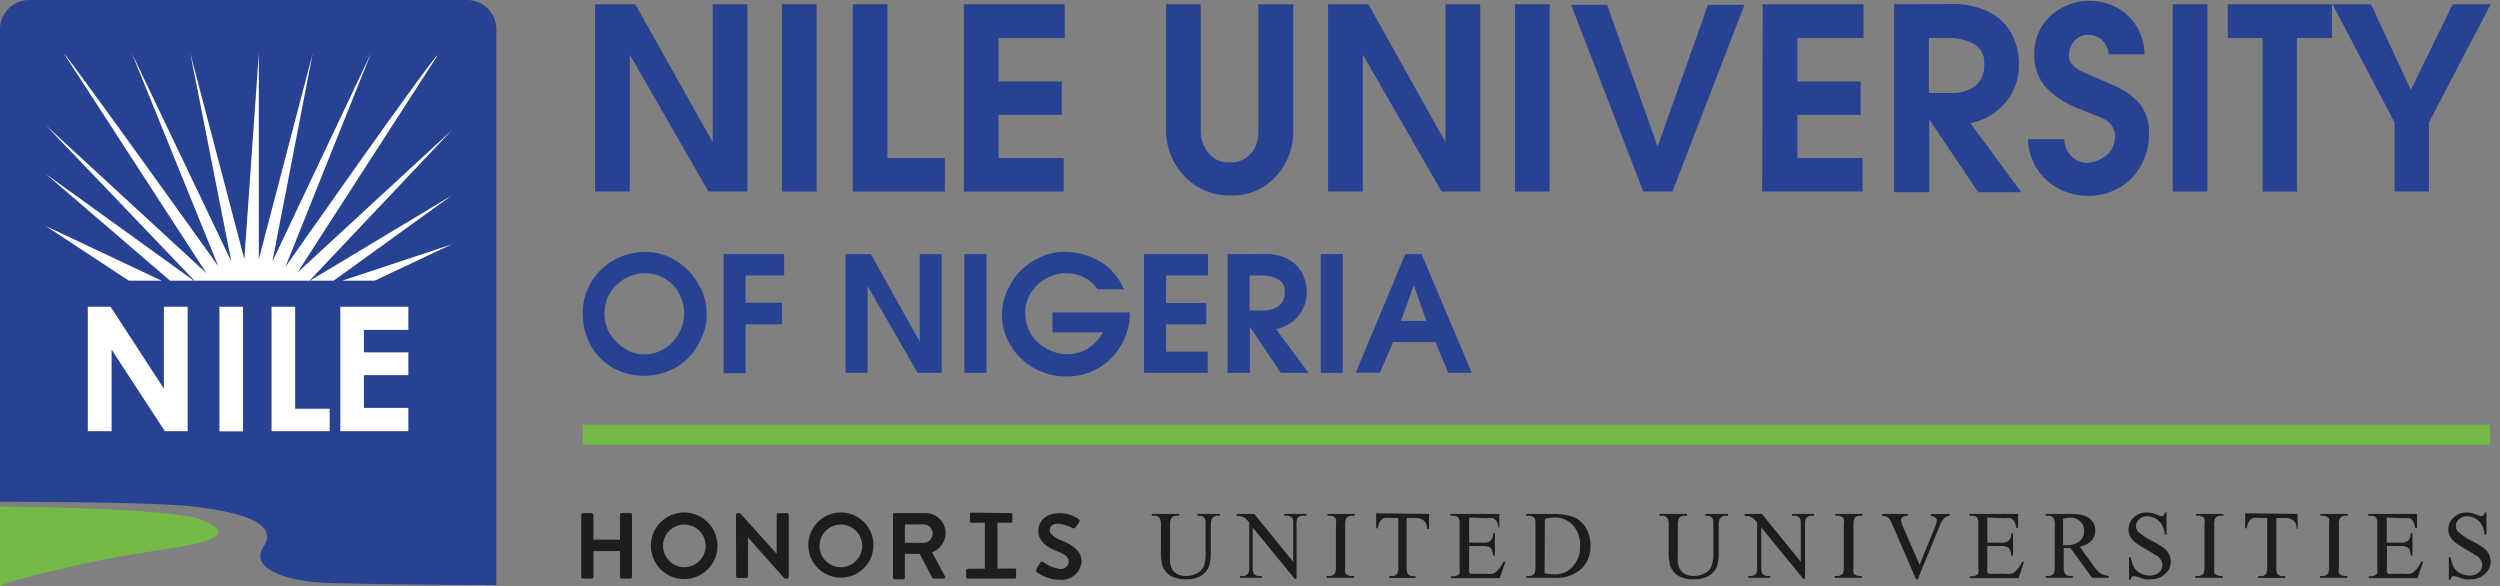 <svg width="256" height="60" viewBox="0 0 256 60" fill="none" xmlns="http://www.w3.org/2000/svg">
<rect x="0" y="0" width="256" height="60" fill="#808080" stroke="none"/>
<g clip-path="url(#clip0_646_453)">
<path d="M254.962 43.486H59.683V45.538H254.962V43.486Z" fill="#75B947"/>
<path d="M59.516 52.727C59.52 52.68 59.541 52.635 59.574 52.602C59.608 52.568 59.652 52.548 59.7 52.544H60.584C60.633 52.544 60.679 52.563 60.714 52.597C60.748 52.632 60.767 52.679 60.767 52.727V55.263H63.486V52.727C63.484 52.703 63.486 52.678 63.495 52.654C63.503 52.631 63.517 52.609 63.534 52.592C63.552 52.574 63.573 52.561 63.596 52.552C63.62 52.544 63.645 52.541 63.67 52.544H64.537C64.586 52.544 64.632 52.563 64.667 52.597C64.701 52.632 64.721 52.679 64.721 52.727V59.066C64.721 59.114 64.701 59.161 64.667 59.196C64.632 59.23 64.586 59.249 64.537 59.249H63.67C63.645 59.252 63.62 59.249 63.596 59.241C63.573 59.233 63.552 59.219 63.534 59.201C63.517 59.184 63.503 59.163 63.495 59.139C63.486 59.116 63.484 59.091 63.486 59.066V56.43H60.767V59.066C60.767 59.114 60.748 59.161 60.714 59.196C60.679 59.23 60.633 59.249 60.584 59.249H59.7C59.652 59.246 59.608 59.225 59.574 59.191C59.541 59.158 59.52 59.113 59.516 59.066V52.727Z" fill="#1D1D1B"/>
<path d="M70.058 52.477C70.506 52.477 70.95 52.565 71.364 52.737C71.778 52.908 72.154 53.159 72.471 53.476C72.787 53.793 73.038 54.169 73.21 54.583C73.381 54.997 73.47 55.44 73.47 55.888C73.47 56.336 73.381 56.78 73.21 57.194C73.038 57.608 72.787 57.984 72.471 58.3C72.154 58.617 71.778 58.868 71.364 59.04C70.95 59.211 70.506 59.299 70.058 59.299C69.154 59.299 68.286 58.94 67.646 58.3C67.007 57.661 66.647 56.793 66.647 55.888C66.647 54.984 67.007 54.116 67.646 53.476C68.286 52.837 69.154 52.477 70.058 52.477ZM70.058 58.082C70.491 58.085 70.915 57.96 71.277 57.722C71.638 57.483 71.921 57.143 72.089 56.744C72.257 56.346 72.303 55.906 72.22 55.481C72.138 55.056 71.931 54.665 71.626 54.358C71.321 54.05 70.932 53.84 70.507 53.755C70.083 53.669 69.643 53.711 69.243 53.876C68.843 54.041 68.5 54.321 68.259 54.681C68.019 55.041 67.89 55.464 67.89 55.897C67.894 56.472 68.124 57.023 68.529 57.431C68.934 57.84 69.483 58.073 70.058 58.082Z" fill="#1D1D1B"/>
<path d="M75.363 52.711C75.363 52.687 75.368 52.664 75.377 52.643C75.386 52.621 75.4 52.602 75.417 52.586C75.435 52.571 75.455 52.559 75.477 52.551C75.499 52.544 75.523 52.541 75.546 52.544H75.78L79.533 56.714V52.727C79.53 52.703 79.533 52.678 79.541 52.654C79.55 52.631 79.563 52.609 79.581 52.592C79.598 52.574 79.62 52.561 79.643 52.552C79.667 52.544 79.692 52.541 79.716 52.544H80.584C80.632 52.544 80.679 52.563 80.714 52.597C80.748 52.632 80.767 52.679 80.767 52.727V59.083C80.767 59.106 80.763 59.129 80.753 59.151C80.744 59.172 80.73 59.191 80.713 59.207C80.695 59.223 80.675 59.234 80.653 59.242C80.631 59.249 80.607 59.252 80.584 59.249H80.35L76.597 55.046V58.999C76.6 59.024 76.597 59.049 76.589 59.072C76.58 59.096 76.567 59.117 76.549 59.135C76.532 59.152 76.51 59.166 76.487 59.174C76.463 59.182 76.438 59.185 76.414 59.183H75.563C75.514 59.183 75.468 59.163 75.433 59.129C75.399 59.094 75.379 59.048 75.379 58.999L75.363 52.711Z" fill="#1D1D1B"/>
<path d="M91.443 52.727C91.441 52.704 91.443 52.681 91.45 52.658C91.458 52.636 91.47 52.616 91.485 52.598C91.501 52.581 91.52 52.567 91.542 52.558C91.563 52.548 91.586 52.544 91.61 52.544H94.779C95.323 52.544 95.845 52.76 96.23 53.145C96.615 53.529 96.831 54.051 96.831 54.596C96.822 55.024 96.686 55.441 96.439 55.791C96.193 56.142 95.847 56.411 95.446 56.564L96.747 58.983C96.767 59.008 96.779 59.039 96.781 59.072C96.783 59.105 96.776 59.137 96.76 59.165C96.744 59.194 96.72 59.217 96.691 59.232C96.662 59.247 96.629 59.253 96.597 59.249H95.613C95.582 59.252 95.552 59.246 95.525 59.231C95.498 59.216 95.476 59.194 95.463 59.166L94.178 56.714H92.66V59.133C92.66 59.181 92.641 59.228 92.607 59.262C92.572 59.297 92.526 59.316 92.477 59.316H91.61C91.586 59.316 91.563 59.311 91.542 59.302C91.52 59.293 91.501 59.279 91.485 59.261C91.47 59.244 91.458 59.224 91.45 59.202C91.443 59.179 91.441 59.156 91.443 59.133V52.727ZM94.679 55.58C94.907 55.549 95.117 55.437 95.269 55.264C95.42 55.09 95.504 54.868 95.504 54.637C95.504 54.407 95.42 54.184 95.269 54.011C95.117 53.837 94.907 53.725 94.679 53.695H92.66V55.58H94.679Z" fill="#1D1D1B"/>
<path d="M100.851 52.911C100.851 52.862 100.87 52.815 100.904 52.781C100.939 52.747 100.986 52.727 101.034 52.727H101.952C102 52.727 102.047 52.747 102.081 52.781C102.116 52.815 102.135 52.862 102.135 52.911V58.882C102.131 58.93 102.111 58.974 102.077 59.008C102.044 59.041 101.999 59.062 101.952 59.066H101.034C100.987 59.062 100.942 59.041 100.909 59.008C100.875 58.974 100.855 58.93 100.851 58.882V52.911Z" fill="#1D1D1B"/>
<path d="M103.903 58.215C103.94 58.215 103.976 58.228 104.004 58.253C104.032 58.278 104.049 58.312 104.053 58.349V59.099C104.053 59.139 104.037 59.177 104.009 59.205C103.981 59.234 103.943 59.249 103.903 59.249H99.066C99.029 59.245 98.995 59.228 98.97 59.2C98.946 59.172 98.932 59.136 98.932 59.099V58.382C98.936 58.348 98.951 58.316 98.975 58.292C99 58.267 99.032 58.252 99.066 58.248L103.903 58.215Z" fill="#1D1D1B"/>
<path d="M103.536 52.544C103.573 52.548 103.607 52.566 103.632 52.593C103.656 52.621 103.67 52.657 103.67 52.694V53.378C103.67 53.415 103.656 53.451 103.632 53.478C103.607 53.506 103.573 53.524 103.536 53.528H99.45C99.413 53.524 99.379 53.506 99.354 53.478C99.329 53.451 99.316 53.415 99.316 53.378V52.644C99.316 52.607 99.329 52.571 99.354 52.543C99.379 52.516 99.413 52.498 99.45 52.494L103.536 52.544Z" fill="#1D1D1B"/>
<path d="M122.619 52.811V52.627H124.937V52.811H124.687C124.568 52.807 124.45 52.834 124.345 52.889C124.24 52.945 124.151 53.027 124.087 53.128C123.999 53.35 123.964 53.59 123.987 53.828V56.48C124.002 56.993 123.94 57.504 123.803 57.998C123.654 58.384 123.385 58.711 123.036 58.932C122.567 59.208 122.028 59.342 121.485 59.316C120.905 59.351 120.328 59.224 119.817 58.949C119.459 58.704 119.185 58.354 119.033 57.948C118.9 57.403 118.849 56.841 118.882 56.28V53.795C118.917 53.517 118.858 53.235 118.716 52.994C118.645 52.927 118.561 52.876 118.469 52.845C118.376 52.813 118.279 52.801 118.182 52.811H117.932V52.627H120.751V52.811H120.5C120.392 52.8 120.284 52.818 120.184 52.862C120.085 52.906 119.999 52.974 119.933 53.061C119.831 53.291 119.791 53.544 119.817 53.795V56.714C119.794 57.003 119.794 57.293 119.817 57.581C119.846 57.852 119.931 58.113 120.067 58.349C120.198 58.54 120.376 58.695 120.584 58.799C120.849 58.926 121.141 58.989 121.435 58.983C121.836 58.988 122.232 58.89 122.586 58.699C122.892 58.55 123.135 58.295 123.269 57.982C123.425 57.509 123.488 57.01 123.453 56.514V53.795C123.453 53.378 123.453 53.128 123.319 53.028C123.251 52.95 123.166 52.891 123.07 52.853C122.975 52.815 122.871 52.801 122.769 52.811H122.619Z" fill="#1D1D1B"/>
<path d="M126.639 52.627H128.44L132.427 57.531V53.761C132.427 53.361 132.427 53.111 132.294 53.011C132.219 52.938 132.13 52.883 132.032 52.849C131.934 52.814 131.83 52.801 131.726 52.811H131.51V52.627H133.778V52.811H133.445C133.334 52.801 133.223 52.818 133.121 52.862C133.019 52.906 132.93 52.974 132.861 53.061C132.773 53.283 132.738 53.523 132.761 53.761V59.266H132.577L128.274 54.012V58.032C128.245 58.289 128.291 58.55 128.407 58.782C128.482 58.854 128.571 58.909 128.669 58.943C128.767 58.978 128.871 58.991 128.974 58.983H129.208V59.166H126.989V58.983H127.223C127.333 58.996 127.446 58.98 127.548 58.936C127.651 58.892 127.74 58.822 127.807 58.732C127.911 58.515 127.952 58.272 127.923 58.032V53.495C127.791 53.333 127.646 53.182 127.49 53.044C127.357 52.958 127.21 52.896 127.056 52.861C126.918 52.838 126.777 52.838 126.639 52.861V52.627Z" fill="#1D1D1B"/>
<path d="M138.649 58.983V59.166H135.863V58.983H136.097C136.205 58.992 136.315 58.975 136.416 58.935C136.518 58.894 136.608 58.831 136.681 58.749C136.777 58.511 136.817 58.254 136.797 57.998V53.795C136.835 53.574 136.835 53.349 136.797 53.128C136.759 53.038 136.687 52.966 136.597 52.927C136.467 52.848 136.316 52.807 136.163 52.811H135.93V52.627H138.716V52.811H138.449C138.34 52.804 138.231 52.821 138.13 52.862C138.03 52.902 137.939 52.965 137.865 53.044C137.769 53.282 137.729 53.539 137.748 53.795V57.998C137.711 58.219 137.711 58.445 137.748 58.666C137.792 58.751 137.862 58.821 137.948 58.866C138.079 58.945 138.229 58.986 138.382 58.983H138.649Z" fill="#1D1D1B"/>
<path d="M146.339 52.627V54.162H146.155C146.141 53.96 146.09 53.762 146.005 53.578C145.916 53.406 145.776 53.267 145.605 53.178C145.404 53.075 145.179 53.029 144.954 53.044H144.037V58.048C144.008 58.306 144.055 58.567 144.17 58.799C144.245 58.87 144.335 58.925 144.432 58.96C144.53 58.994 144.634 59.008 144.737 58.999H144.954V59.183H142.252V58.999H142.485C142.596 59.011 142.708 58.994 142.81 58.95C142.912 58.906 143.001 58.837 143.069 58.749C143.174 58.531 143.215 58.288 143.186 58.048V53.044H142.402C142.187 53.008 141.967 53.008 141.752 53.044C141.569 53.104 141.415 53.229 141.318 53.395C141.189 53.607 141.115 53.847 141.101 54.095H140.917V52.56L146.339 52.627Z" fill="#1D1D1B"/>
<path d="M150.442 52.994V55.563H151.877C152.133 55.595 152.393 55.536 152.611 55.396C152.708 55.291 152.783 55.168 152.832 55.033C152.881 54.898 152.902 54.755 152.894 54.612H153.078V56.897H152.894C152.876 56.687 152.831 56.48 152.761 56.28C152.702 56.16 152.601 56.065 152.477 56.013C152.287 55.936 152.082 55.902 151.877 55.913H150.442V58.065C150.416 58.242 150.416 58.422 150.442 58.599C150.468 58.663 150.515 58.716 150.576 58.749C150.697 58.774 150.821 58.774 150.942 58.749H152.043C152.315 58.784 152.589 58.784 152.861 58.749C153.043 58.69 153.205 58.58 153.328 58.432C153.587 58.172 153.796 57.867 153.945 57.531H154.145L153.578 59.199H148.574V59.016H148.807C148.96 59.019 149.111 58.979 149.241 58.899C149.294 58.881 149.341 58.851 149.379 58.81C149.417 58.769 149.444 58.719 149.458 58.666C149.485 58.461 149.485 58.253 149.458 58.048V53.761C149.49 53.5 149.45 53.234 149.341 52.994C149.178 52.86 148.968 52.794 148.757 52.811H148.524V52.627H153.528V54.062H153.461C153.421 53.814 153.348 53.573 153.244 53.344C153.149 53.219 153.022 53.122 152.877 53.061C152.651 53.026 152.42 53.026 152.194 53.061L150.442 52.994Z" fill="#1D1D1B"/>
<path d="M156.297 59.166V58.983H156.547C156.659 58.994 156.773 58.975 156.875 58.928C156.978 58.882 157.066 58.808 157.131 58.716C157.216 58.487 157.251 58.242 157.231 57.998V53.795C157.231 53.378 157.231 53.128 157.098 53.028C157.029 52.952 156.943 52.892 156.848 52.855C156.752 52.817 156.649 52.802 156.547 52.811H156.297V52.627H158.949C159.709 52.594 160.467 52.708 161.184 52.961C161.7 53.192 162.127 53.584 162.402 54.078C162.722 54.618 162.884 55.236 162.869 55.863C162.899 56.697 162.606 57.509 162.052 58.132C161.679 58.495 161.234 58.776 160.745 58.954C160.256 59.132 159.735 59.205 159.216 59.166H156.297ZM158.165 58.682C158.498 58.768 158.839 58.812 159.183 58.816C159.53 58.829 159.876 58.765 160.196 58.63C160.516 58.494 160.802 58.29 161.034 58.032C161.297 57.748 161.5 57.414 161.632 57.05C161.764 56.686 161.821 56.3 161.801 55.913C161.826 55.527 161.774 55.139 161.648 54.772C161.522 54.406 161.325 54.068 161.068 53.778C160.827 53.522 160.534 53.319 160.209 53.184C159.884 53.049 159.534 52.984 159.183 52.994C158.849 53 158.518 53.05 158.198 53.144L158.165 58.682Z" fill="#1D1D1B"/>
<path d="M174.629 52.811V52.627H176.947V52.811H176.697C176.578 52.807 176.46 52.834 176.355 52.889C176.25 52.945 176.161 53.027 176.097 53.128C176.009 53.35 175.974 53.59 175.997 53.828V56.48C176.02 56.993 175.958 57.506 175.813 57.998C175.664 58.384 175.395 58.711 175.046 58.932C174.577 59.208 174.038 59.342 173.495 59.316C172.915 59.357 172.336 59.23 171.827 58.949C171.46 58.71 171.179 58.359 171.026 57.948C170.893 57.403 170.842 56.841 170.876 56.28V53.795C170.91 53.517 170.851 53.235 170.709 52.994C170.638 52.927 170.554 52.876 170.462 52.845C170.37 52.813 170.272 52.801 170.175 52.811H169.925V52.627H172.761V52.811H172.494C172.386 52.8 172.277 52.818 172.177 52.862C172.078 52.906 171.992 52.974 171.927 53.061C171.825 53.291 171.784 53.544 171.81 53.795V56.714C171.787 57.003 171.787 57.293 171.81 57.581C171.839 57.852 171.925 58.113 172.06 58.349C172.194 58.545 172.378 58.7 172.594 58.799C172.853 58.927 173.139 58.99 173.428 58.983C173.829 58.988 174.226 58.89 174.579 58.699C174.886 58.55 175.128 58.295 175.263 57.982C175.419 57.509 175.481 57.01 175.446 56.514V53.795C175.446 53.378 175.446 53.128 175.313 53.028C175.245 52.95 175.159 52.891 175.064 52.853C174.968 52.815 174.865 52.801 174.762 52.811H174.629Z" fill="#1D1D1B"/>
<path d="M178.649 52.627H180.417L184.404 57.531V53.761C184.404 53.361 184.404 53.111 184.27 53.011C184.196 52.938 184.107 52.883 184.009 52.849C183.911 52.814 183.807 52.801 183.703 52.811H183.486V52.627H185.755V52.811H185.521C185.411 52.801 185.3 52.818 185.198 52.862C185.096 52.906 185.006 52.974 184.938 53.061C184.849 53.283 184.815 53.523 184.837 53.761V59.266H184.654L180.35 54.012V58.032C180.322 58.289 180.368 58.55 180.484 58.782C180.559 58.854 180.648 58.909 180.746 58.943C180.844 58.978 180.948 58.991 181.051 58.983H181.284V59.166H179.016V58.983H179.233C179.346 58.994 179.46 58.977 179.565 58.933C179.669 58.89 179.762 58.821 179.833 58.732C179.921 58.51 179.956 58.27 179.933 58.032V53.495C179.806 53.329 179.66 53.178 179.5 53.044C179.367 52.958 179.22 52.896 179.066 52.861C178.928 52.838 178.787 52.838 178.649 52.861V52.627Z" fill="#1D1D1B"/>
<path d="M190.659 58.983V59.166H187.873V58.983H188.107C188.215 58.992 188.325 58.975 188.426 58.935C188.528 58.894 188.618 58.831 188.691 58.749C188.798 58.514 188.838 58.255 188.807 57.998V53.795C188.845 53.574 188.845 53.349 188.807 53.128C188.769 53.038 188.697 52.966 188.607 52.927C188.477 52.848 188.326 52.807 188.173 52.811H187.94V52.627H190.726V52.811H190.492C190.383 52.804 190.275 52.821 190.174 52.862C190.073 52.902 189.982 52.965 189.908 53.044C189.812 53.282 189.772 53.539 189.791 53.795V57.998C189.754 58.219 189.754 58.445 189.791 58.666C189.836 58.751 189.906 58.821 189.992 58.866C190.122 58.945 190.273 58.986 190.425 58.983H190.659Z" fill="#1D1D1B"/>
<path d="M199.633 52.627V52.811C199.443 52.831 199.264 52.907 199.116 53.028C198.921 53.236 198.768 53.479 198.666 53.745L196.38 59.316H196.197L193.761 53.678C193.684 53.495 193.594 53.317 193.495 53.144C193.41 53.049 193.308 52.969 193.194 52.911C193.045 52.853 192.887 52.819 192.727 52.811V52.627H195.396V52.811C195.188 52.819 194.983 52.87 194.796 52.961C194.755 52.996 194.722 53.039 194.699 53.088C194.676 53.137 194.663 53.19 194.662 53.244C194.693 53.507 194.772 53.761 194.896 53.995L196.564 57.831L198.115 54.045C198.228 53.803 198.302 53.544 198.332 53.278C198.329 53.227 198.315 53.177 198.292 53.131C198.269 53.085 198.237 53.044 198.199 53.011C198.057 52.906 197.89 52.843 197.715 52.827V52.644L199.633 52.627Z" fill="#1D1D1B"/>
<path d="M203.503 52.994V55.563H204.937C205.194 55.595 205.454 55.536 205.671 55.396C205.769 55.291 205.844 55.168 205.893 55.033C205.942 54.898 205.963 54.755 205.955 54.612H206.138V56.897H205.955C205.937 56.687 205.892 56.48 205.822 56.28C205.763 56.16 205.662 56.065 205.538 56.013C205.348 55.936 205.143 55.902 204.937 55.913H203.503V58.065C203.476 58.242 203.476 58.422 203.503 58.599C203.513 58.632 203.53 58.663 203.553 58.689C203.576 58.715 203.604 58.735 203.636 58.749C203.757 58.774 203.882 58.774 204.003 58.749H205.171C205.437 58.783 205.706 58.783 205.972 58.749C206.159 58.69 206.326 58.58 206.455 58.432C206.709 58.168 206.918 57.863 207.073 57.531H207.256L206.706 59.199H201.701V59.016H201.935C202.088 59.019 202.238 58.979 202.369 58.899C202.419 58.878 202.465 58.846 202.502 58.806C202.54 58.766 202.568 58.718 202.585 58.666C202.613 58.461 202.613 58.253 202.585 58.048V53.761C202.618 53.5 202.577 53.234 202.469 52.994C202.305 52.86 202.096 52.794 201.885 52.811H201.651V52.627H206.656V54.062H206.472C206.436 53.811 206.357 53.569 206.239 53.344C206.149 53.22 206.028 53.122 205.888 53.061C205.662 53.026 205.431 53.026 205.204 53.061L203.503 52.994Z" fill="#1D1D1B"/>
<path d="M215.897 59.166H214.229L212.01 56.113H211.326V57.998C211.296 58.262 211.343 58.528 211.46 58.766C211.53 58.84 211.616 58.898 211.711 58.935C211.806 58.972 211.908 58.989 212.01 58.983H212.26V59.166H209.475V58.983H209.725C209.837 58.994 209.95 58.975 210.053 58.928C210.156 58.882 210.244 58.808 210.309 58.716C210.398 58.488 210.432 58.242 210.409 57.998V53.795C210.439 53.532 210.392 53.265 210.275 53.028C210.206 52.952 210.121 52.892 210.025 52.855C209.93 52.817 209.827 52.802 209.725 52.811H209.475V52.627H211.843C212.359 52.606 212.876 52.657 213.378 52.777C213.709 52.882 214.004 53.079 214.229 53.344C214.451 53.617 214.569 53.96 214.562 54.312C214.559 54.696 214.424 55.067 214.179 55.363C213.846 55.689 213.42 55.904 212.961 55.98L214.312 57.848C214.522 58.18 214.787 58.473 215.096 58.716C215.362 58.868 215.658 58.959 215.963 58.983L215.897 59.166ZM211.259 55.83H211.526C212.031 55.867 212.533 55.726 212.944 55.429C213.094 55.303 213.214 55.144 213.295 54.965C213.376 54.786 213.415 54.592 213.411 54.395C213.422 54.211 213.393 54.026 213.327 53.854C213.261 53.681 213.159 53.525 213.028 53.395C212.896 53.266 212.739 53.165 212.567 53.099C212.395 53.033 212.211 53.003 212.027 53.011C211.768 53.019 211.511 53.052 211.259 53.111V55.83Z" fill="#1D1D1B"/>
<path d="M221.852 52.477V54.746H221.685C221.644 54.384 221.537 54.033 221.368 53.711C221.216 53.452 220.997 53.239 220.734 53.094C220.469 52.946 220.171 52.865 219.867 52.861C219.563 52.856 219.27 52.97 219.049 53.178C218.949 53.262 218.867 53.366 218.81 53.484C218.752 53.602 218.72 53.73 218.716 53.862C218.716 54.063 218.787 54.257 218.916 54.412C219.341 54.807 219.825 55.133 220.35 55.38C220.784 55.591 221.197 55.842 221.585 56.13C221.805 56.291 221.982 56.502 222.102 56.747C222.229 56.977 222.292 57.236 222.285 57.498C222.287 57.738 222.238 57.975 222.14 58.194C222.042 58.412 221.898 58.608 221.718 58.766C221.519 58.95 221.285 59.094 221.031 59.189C220.776 59.283 220.505 59.326 220.234 59.316C220.056 59.333 219.877 59.333 219.7 59.316C219.489 59.273 219.283 59.211 219.083 59.133C218.888 59.061 218.687 59.011 218.482 58.983C218.447 58.982 218.413 58.989 218.381 59.003C218.349 59.018 218.321 59.039 218.299 59.066C218.235 59.153 218.2 59.258 218.199 59.366H218.015V57.064H218.199C218.244 57.432 218.357 57.789 218.532 58.115C218.686 58.37 218.913 58.573 219.183 58.699C219.475 58.854 219.802 58.934 220.133 58.932C220.48 58.954 220.821 58.841 221.084 58.615C221.193 58.523 221.28 58.408 221.341 58.278C221.401 58.149 221.433 58.008 221.435 57.865C221.43 57.695 221.384 57.529 221.301 57.381C221.196 57.199 221.054 57.039 220.884 56.914C220.767 56.914 220.417 56.614 219.867 56.314C219.449 56.092 219.048 55.841 218.666 55.563C218.448 55.395 218.266 55.185 218.132 54.946C217.974 54.626 217.922 54.264 217.985 53.912C218.049 53.561 218.223 53.239 218.482 52.994C218.667 52.82 218.884 52.684 219.122 52.596C219.36 52.507 219.613 52.467 219.867 52.477C220.249 52.484 220.625 52.575 220.967 52.744C221.089 52.8 221.219 52.839 221.351 52.861C221.426 52.861 221.498 52.831 221.551 52.777C221.621 52.691 221.667 52.587 221.685 52.477H221.852Z" fill="#1D1D1B"/>
<path d="M227.606 58.983V59.166H224.804V58.983H225.037C225.146 58.992 225.256 58.975 225.357 58.935C225.458 58.894 225.549 58.831 225.621 58.749C225.729 58.514 225.769 58.255 225.738 57.998V53.795C225.775 53.574 225.775 53.349 225.738 53.128C225.725 53.082 225.702 53.04 225.67 53.006C225.638 52.971 225.599 52.944 225.555 52.927C225.417 52.85 225.262 52.809 225.104 52.811H224.871V52.627H227.673V52.811H227.439C227.331 52.801 227.221 52.818 227.12 52.858C227.019 52.899 226.928 52.962 226.856 53.044C226.748 53.279 226.708 53.539 226.739 53.795V57.998C226.713 58.22 226.713 58.444 226.739 58.666C226.786 58.756 226.862 58.826 226.956 58.866C227.086 58.945 227.237 58.986 227.389 58.983H227.606Z" fill="#1D1D1B"/>
<path d="M235.279 52.627V54.162H235.196C235.177 53.962 235.132 53.766 235.062 53.578C234.974 53.406 234.834 53.267 234.662 53.178C234.461 53.075 234.237 53.029 234.012 53.044H233.094V58.048C233.063 58.305 233.104 58.564 233.211 58.799C233.287 58.87 233.376 58.924 233.474 58.958C233.571 58.993 233.675 59.007 233.778 58.999H234.012V59.183H231.243V58.999H231.476C231.587 59.009 231.698 58.992 231.8 58.948C231.902 58.904 231.991 58.836 232.06 58.749C232.148 58.527 232.182 58.286 232.16 58.048V53.044H231.376C231.161 53.01 230.941 53.01 230.726 53.044C230.546 53.109 230.393 53.232 230.292 53.395C230.161 53.605 230.092 53.847 230.092 54.095H229.908V52.56L235.279 52.627Z" fill="#1D1D1B"/>
<path d="M240.367 58.983V59.166H237.565V58.983H237.798C237.907 58.992 238.016 58.975 238.118 58.935C238.219 58.894 238.31 58.831 238.382 58.749C238.489 58.514 238.53 58.255 238.499 57.998V53.795C238.525 53.573 238.525 53.349 238.499 53.128C238.46 53.038 238.388 52.966 238.299 52.927C238.161 52.85 238.006 52.809 237.848 52.811H237.615V52.627H240.417V52.811H240.2C240.091 52.801 239.982 52.818 239.881 52.858C239.779 52.899 239.689 52.962 239.616 53.044C239.509 53.279 239.469 53.539 239.5 53.795V57.998C239.462 58.219 239.462 58.445 239.5 58.666C239.516 58.712 239.543 58.753 239.577 58.788C239.612 58.822 239.654 58.849 239.7 58.866C239.83 58.945 239.981 58.986 240.133 58.983H240.367Z" fill="#1D1D1B"/>
<path d="M244.404 52.994V55.563H245.838C246.095 55.595 246.355 55.536 246.572 55.396C246.67 55.291 246.745 55.168 246.794 55.033C246.842 54.898 246.863 54.755 246.856 54.612H247.039V56.897H246.872C246.854 56.687 246.809 56.48 246.739 56.28C246.68 56.16 246.579 56.065 246.455 56.013C246.265 55.936 246.06 55.902 245.855 55.913H244.42V58.065C244.394 58.242 244.394 58.422 244.42 58.599C244.43 58.632 244.447 58.663 244.47 58.689C244.493 58.715 244.522 58.735 244.554 58.749C244.675 58.774 244.8 58.774 244.921 58.749H246.022C246.293 58.782 246.568 58.782 246.839 58.749C247.02 58.686 247.181 58.577 247.306 58.432C247.565 58.172 247.775 57.867 247.923 57.531H248.123L247.556 59.199H242.552V59.016H242.786C242.938 59.019 243.089 58.979 243.219 58.899C243.27 58.878 243.316 58.846 243.353 58.806C243.391 58.766 243.419 58.718 243.436 58.666C243.463 58.461 243.463 58.253 243.436 58.048V53.761C243.469 53.5 243.428 53.234 243.319 52.994C243.156 52.86 242.947 52.794 242.736 52.811H242.502V52.627H247.506V54.062H247.323C247.286 53.811 247.207 53.569 247.089 53.344C247.004 53.216 246.882 53.117 246.739 53.061C246.512 53.026 246.282 53.026 246.055 53.061L244.404 52.994Z" fill="#1D1D1B"/>
<path d="M254.612 52.477V54.746H254.429C254.396 54.383 254.288 54.03 254.112 53.711C253.967 53.447 253.746 53.232 253.478 53.094C253.22 52.941 252.927 52.861 252.627 52.861C252.319 52.855 252.02 52.969 251.793 53.178C251.694 53.262 251.614 53.367 251.56 53.485C251.505 53.603 251.476 53.731 251.476 53.862C251.477 54.063 251.548 54.257 251.676 54.412C252.094 54.808 252.573 55.135 253.094 55.38C253.535 55.588 253.954 55.839 254.345 56.13C254.561 56.295 254.738 56.506 254.862 56.747C254.981 56.98 255.044 57.237 255.046 57.498C255.046 57.739 254.994 57.977 254.893 58.196C254.792 58.415 254.645 58.609 254.462 58.766C254.264 58.952 254.03 59.097 253.775 59.191C253.52 59.286 253.249 59.328 252.977 59.316C252.8 59.333 252.621 59.333 252.444 59.316C252.233 59.273 252.027 59.211 251.827 59.133C251.638 59.06 251.442 59.01 251.243 58.983C251.168 58.983 251.096 59.013 251.043 59.066C250.986 59.157 250.952 59.26 250.942 59.366H250.759V57.064H250.942C250.995 57.431 251.107 57.786 251.276 58.115C251.437 58.364 251.662 58.566 251.927 58.699C252.221 58.85 252.546 58.931 252.877 58.932C253.223 58.954 253.564 58.841 253.828 58.615C253.937 58.523 254.024 58.408 254.085 58.278C254.145 58.149 254.177 58.008 254.178 57.865C254.182 57.694 254.135 57.526 254.045 57.381C253.946 57.199 253.81 57.04 253.645 56.914C253.511 56.914 253.178 56.614 252.61 56.314C252.2 56.089 251.805 55.838 251.426 55.563C251.208 55.395 251.027 55.185 250.892 54.946C250.764 54.717 250.7 54.458 250.709 54.195C250.705 53.968 250.75 53.743 250.842 53.535C250.935 53.328 251.071 53.143 251.243 52.994C251.425 52.821 251.64 52.686 251.874 52.598C252.109 52.509 252.36 52.468 252.61 52.477C252.993 52.482 253.369 52.573 253.711 52.744C253.834 52.798 253.963 52.837 254.095 52.861C254.17 52.861 254.242 52.831 254.295 52.777C254.372 52.695 254.419 52.589 254.429 52.477H254.612Z" fill="#1D1D1B"/>
<path d="M106.172 58.182L106.539 57.581C106.585 57.54 106.644 57.518 106.706 57.518C106.767 57.518 106.827 57.54 106.872 57.581C107.364 57.943 107.937 58.178 108.54 58.265C108.648 58.277 108.757 58.267 108.86 58.236C108.964 58.205 109.06 58.154 109.144 58.086C109.228 58.018 109.297 57.934 109.348 57.839C109.399 57.743 109.431 57.639 109.441 57.531C109.441 56.981 108.991 56.731 108.157 56.414C107.323 56.097 106.322 55.48 106.322 54.362C106.322 53.511 106.939 52.544 108.524 52.544C109.229 52.549 109.916 52.77 110.492 53.178C110.532 53.221 110.554 53.277 110.554 53.336C110.554 53.395 110.532 53.451 110.492 53.495L110.175 53.962C110.143 54.023 110.089 54.069 110.023 54.09C109.958 54.112 109.887 54.108 109.825 54.078C109.373 53.826 108.873 53.672 108.357 53.628C107.79 53.628 107.49 53.928 107.49 54.279C107.49 54.629 107.89 55.029 108.691 55.346C109.491 55.663 110.759 56.264 110.759 57.498C110.736 57.771 110.659 58.036 110.532 58.279C110.405 58.522 110.23 58.736 110.019 58.91C109.807 59.085 109.563 59.215 109.301 59.293C109.038 59.371 108.763 59.396 108.49 59.366C107.625 59.362 106.785 59.068 106.105 58.532C106.105 58.532 106.088 58.382 106.172 58.182Z" fill="#1D1D1B"/>
<path d="M86.105 52.477C86.765 52.477 87.41 52.673 87.959 53.039C88.507 53.406 88.935 53.927 89.187 54.536C89.44 55.146 89.506 55.817 89.377 56.464C89.248 57.111 88.931 57.706 88.464 58.172C87.998 58.639 87.403 58.956 86.756 59.085C86.109 59.214 85.438 59.148 84.828 58.895C84.219 58.643 83.698 58.215 83.331 57.667C82.965 57.118 82.769 56.473 82.769 55.813C82.769 54.928 83.12 54.08 83.746 53.454C84.372 52.829 85.22 52.477 86.105 52.477ZM86.105 58.082C86.537 58.082 86.96 57.954 87.319 57.714C87.678 57.473 87.959 57.132 88.124 56.733C88.289 56.334 88.332 55.894 88.248 55.47C88.164 55.046 87.956 54.657 87.65 54.352C87.345 54.046 86.955 53.838 86.531 53.753C86.108 53.669 85.668 53.712 85.269 53.878C84.87 54.043 84.528 54.323 84.288 54.683C84.048 55.042 83.92 55.464 83.92 55.897C83.92 56.476 84.15 57.032 84.56 57.442C84.97 57.852 85.525 58.082 86.105 58.082Z" fill="#1D1D1B"/>
<path d="M60.934 0.434H65.054L72.978 14.562V0.434H76.53V19.616H72.544L64.487 5.588V19.616H60.934V0.434Z" fill="#274193"/>
<path d="M80.067 0.434H83.62V19.616H80.067V0.434Z" fill="#274193"/>
<path d="M87.323 0.434H90.876V16.18H96.747V19.616H87.323V0.434Z" fill="#274193"/>
<path d="M98.699 0.434H109.024V3.887H102.252V8.34H108.724V11.76H102.252V16.18H108.924V19.616H98.699V0.434Z" fill="#274193"/>
<path d="M119.4 13.345V0.434H122.952V13.345C122.932 14.165 123.197 14.967 123.703 15.613C123.951 15.938 124.272 16.2 124.64 16.376C125.008 16.553 125.413 16.64 125.822 16.631C126.347 16.676 126.874 16.568 127.339 16.319C127.804 16.07 128.187 15.692 128.44 15.229C128.723 14.719 128.867 14.144 128.857 13.561V0.434H132.427V13.345C132.463 15.033 131.868 16.675 130.759 17.948C130.154 18.641 129.4 19.186 128.553 19.545C127.707 19.903 126.79 20.064 125.872 20.017C124.733 20.022 123.614 19.716 122.636 19.133C121.646 18.525 120.829 17.674 120.263 16.66C119.696 15.647 119.399 14.505 119.4 13.345Z" fill="#274193"/>
<path d="M135.997 0.434H140.117L148.023 14.562V0.434H151.576V19.616H147.623L139.55 5.588V19.616H135.997V0.434Z" fill="#274193"/>
<path d="M155.129 0.434H158.682V19.616H155.129V0.434Z" fill="#274193"/>
<path d="M168.274 19.616L160.884 0.5H164.57L169.741 15.012L174.896 0.5H178.632L171.259 19.616H168.274Z" fill="#274193"/>
<path d="M180.5 0.434H190.826V3.887H184.053V8.34H190.525V11.76H184.053V16.18H190.726V19.616H180.45L180.5 0.434Z" fill="#274193"/>
<path d="M199.75 0.417C200.979 0.361 202.205 0.584 203.336 1.068C204.105 1.391 204.79 1.887 205.337 2.518C205.883 3.149 206.278 3.897 206.489 4.704C206.666 5.345 206.751 6.008 206.739 6.672C206.748 7.527 206.568 8.374 206.214 9.152C205.859 9.931 205.338 10.621 204.687 11.176C203.858 11.904 202.851 12.399 201.768 12.611L206.972 19.683H202.569L197.565 12.243V19.683H193.945V0.434L199.75 0.417ZM197.515 3.887V9.525H199.8C200.688 9.573 201.566 9.314 202.285 8.791C202.602 8.506 202.848 8.151 203.005 7.754C203.161 7.358 203.223 6.93 203.186 6.505C203.222 6.104 203.141 5.701 202.951 5.345C202.761 4.99 202.472 4.697 202.118 4.504C201.294 4.064 200.367 3.851 199.433 3.887H197.515Z" fill="#274193"/>
<path d="M208.307 5.555C208.287 4.563 208.547 3.586 209.058 2.736C209.566 1.899 210.3 1.222 211.176 0.784C212.036 0.319 213 0.078 213.978 0.083C215.12 0.084 216.238 0.414 217.198 1.034C217.935 1.536 218.539 2.21 218.958 2.997C219.377 3.785 219.597 4.663 219.6 5.555H215.947C215.91 5.159 215.772 4.78 215.546 4.454C215.366 4.177 215.118 3.951 214.826 3.797C214.534 3.642 214.208 3.564 213.878 3.57C213.603 3.557 213.328 3.606 213.074 3.712C212.821 3.819 212.594 3.981 212.41 4.187C212.037 4.622 211.84 5.182 211.86 5.755C211.86 6.455 212.46 7.006 213.411 7.423L216.314 8.691C217.264 9.077 218.131 9.643 218.866 10.359C219.27 10.794 219.583 11.307 219.787 11.865C219.99 12.424 220.08 13.018 220.05 13.611C220.088 14.835 219.776 16.045 219.149 17.098C218.617 18.047 217.816 18.819 216.847 19.316C215.806 19.865 214.634 20.12 213.458 20.052C212.282 19.985 211.147 19.597 210.175 18.933C209.082 18.177 208.282 17.071 207.907 15.796C207.748 15.295 207.669 14.771 207.673 14.245H211.393C211.379 14.87 211.611 15.474 212.038 15.93C212.465 16.385 213.054 16.654 213.678 16.681C214.273 16.66 214.85 16.476 215.346 16.147C215.832 15.889 216.206 15.462 216.397 14.946C216.516 14.619 216.584 14.276 216.597 13.928C216.579 13.528 216.445 13.141 216.211 12.815C215.977 12.489 215.653 12.239 215.279 12.093L212.944 11.159C211.697 10.701 210.56 9.985 209.608 9.058C209.17 8.589 208.829 8.038 208.606 7.437C208.382 6.835 208.281 6.196 208.307 5.555Z" fill="#274193"/>
<path d="M222.485 0.434H226.038V19.616H222.485V0.434Z" fill="#274193"/>
<path d="M228.123 3.887V0.434H238.799V3.887H235.196V19.616H231.693V3.887H228.123Z" fill="#274193"/>
<path d="M238.849 0.434H242.786L246.872 9.208L251.159 0.434H255.046L248.724 12.544V19.616H245.204V12.544L238.849 0.434Z" fill="#274193"/>
<path d="M59.683 32.327C59.639 31.415 59.798 30.504 60.15 29.662C60.502 28.819 61.038 28.066 61.718 27.456C62.316 26.913 63.013 26.488 63.77 26.205C64.502 25.937 65.275 25.796 66.055 25.788C67.17 25.783 68.264 26.095 69.208 26.689C70.164 27.264 70.952 28.081 71.493 29.058C72.083 30.008 72.384 31.109 72.36 32.227V32.56C72.348 32.952 72.281 33.339 72.16 33.711C72.023 34.179 71.838 34.632 71.61 35.063C71.089 36.113 70.279 36.993 69.274 37.598C68.355 38.126 67.323 38.426 66.264 38.476C65.206 38.525 64.15 38.321 63.186 37.882C62.448 37.54 61.788 37.049 61.249 36.441C60.709 35.832 60.301 35.119 60.05 34.345C59.813 33.699 59.689 33.016 59.683 32.327ZM61.902 32.227C61.9 33.006 62.145 33.765 62.602 34.395C62.984 34.944 63.479 35.405 64.053 35.746C64.627 36.096 65.283 36.286 65.955 36.297C66.665 36.3 67.363 36.11 67.973 35.746C68.594 35.368 69.11 34.84 69.474 34.21C69.839 33.581 70.039 32.87 70.058 32.144C70.068 31.357 69.86 30.584 69.458 29.908C69.066 29.243 68.485 28.709 67.79 28.374C67.272 28.113 66.701 27.976 66.122 27.973C65.413 27.973 64.714 28.144 64.087 28.474C63.466 28.812 62.934 29.292 62.535 29.875C62.087 30.575 61.866 31.396 61.902 32.227Z" fill="#274193"/>
<path d="M74.095 26.022H80.3V28.207H76.347V30.992H80.067V33.211H76.347V38.215H74.095V26.022Z" fill="#274193"/>
<path d="M86.589 26.022H89.174L94.178 34.979V26.022H96.43V38.182H93.962L88.841 29.291V38.182H86.589V26.022Z" fill="#274193"/>
<path d="M98.749 26.022H101.017V38.182H98.749V26.022Z" fill="#274193"/>
<path d="M108.857 25.788C110.391 25.751 111.896 26.213 113.144 27.106C114.001 27.763 114.674 28.631 115.096 29.625H112.394C112.062 29.108 111.595 28.692 111.042 28.424C110.49 28.14 109.879 27.991 109.258 27.99H108.891C108.216 28.023 107.561 28.23 106.989 28.59C106.387 28.945 105.883 29.444 105.521 30.042C105.161 30.634 104.976 31.317 104.987 32.01C104.977 32.771 105.173 33.52 105.555 34.178C105.949 34.842 106.529 35.375 107.223 35.713C107.84 36.075 108.542 36.27 109.258 36.28C110.009 36.281 110.746 36.079 111.393 35.696C112.046 35.284 112.58 34.709 112.944 34.028H107.773V31.993H115.696C115.709 33.119 115.428 34.229 114.879 35.213C114.334 36.227 113.522 37.074 112.532 37.661C111.541 38.249 110.409 38.556 109.258 38.549C108.092 38.567 106.942 38.279 105.922 37.715C104.921 37.173 104.086 36.373 103.503 35.396C102.909 34.452 102.597 33.359 102.602 32.244V32.06C102.621 31.239 102.814 30.432 103.169 29.691C103.825 28.201 105.015 27.011 106.505 26.355C107.239 25.997 108.041 25.804 108.857 25.788Z" fill="#274193"/>
<path d="M117.148 26.022H123.703V28.207H119.399V31.026H123.52V33.211H119.399V36.013H123.67V38.182H117.148V26.022Z" fill="#274193"/>
<path d="M129.374 26.005C130.153 25.965 130.93 26.108 131.643 26.422C132.13 26.628 132.563 26.942 132.91 27.341C133.257 27.74 133.508 28.213 133.645 28.724C133.763 29.119 133.819 29.53 133.811 29.942C133.816 30.483 133.702 31.02 133.478 31.512C133.253 32.005 132.923 32.443 132.51 32.794C131.986 33.256 131.346 33.567 130.659 33.695L133.995 38.182H131.159L127.99 33.461V38.182H125.705V26.022L129.374 26.005ZM127.957 28.207V31.793H129.408C129.971 31.817 130.524 31.646 130.976 31.309C131.182 31.135 131.343 30.914 131.444 30.664C131.546 30.414 131.586 30.143 131.56 29.875C131.582 29.618 131.53 29.359 131.408 29.131C131.287 28.903 131.102 28.715 130.876 28.59C130.359 28.329 129.787 28.197 129.208 28.207H127.957Z" fill="#274193"/>
<path d="M135.246 26.022H137.498V38.182H135.246V26.022Z" fill="#274193"/>
<path d="M143.903 26.022H145.571L150.709 38.182H148.307L146.989 35.029H142.652L141.301 38.165H138.832L143.903 26.022ZM144.771 29.191L143.453 32.861H146.055L144.771 29.191Z" fill="#274193"/>
<path d="M47.79 -0.001H3.019C2.623 -0.003 2.231 0.073 1.865 0.223C1.499 0.373 1.166 0.594 0.885 0.873C0.605 1.152 0.382 1.483 0.23 1.849C0.078 2.214 -6.1062e-06 2.606 3.57561e-10 3.002L3.57562e-10 51.375C1.151 51.375 15.897 51.375 20.017 51.892C24.137 52.409 28.691 53.41 26.989 55.979C25.505 58.181 29.258 59.482 33.061 59.666C36.397 59.849 50.826 59.916 50.826 59.916V3.002C50.826 2.604 50.747 2.211 50.594 1.845C50.441 1.478 50.217 1.146 49.934 0.867C49.652 0.587 49.317 0.367 48.949 0.218C48.581 0.069 48.187 -0.005 47.79 -0.001Z" fill="#274193"/>
<path d="M20.567 53.194C17.581 52.027 1.218 51.877 0 51.86V60.05C0.517 59.466 10.008 57.298 13.845 56.714C18.532 55.98 25.771 55.229 20.567 53.194Z" fill="#75B947"/>
<path d="M34.846 31.41H41.818V33.778H37.264V36.08H41.818V38.365H37.264V41.701H41.818V44.087H34.846V31.41ZM33.761 41.852V44.154H27.806V31.41H30.225V41.852H33.761ZM11.426 35.797V44.137H8.991V31.41H11.326L16.781 39.75V31.41H19.216V44.154H16.881L11.426 35.797Z" fill="#274193"/>
<path d="M30.225 31.41H27.806V44.154H33.761V41.852H30.225V31.41Z" fill="white"/>
<path d="M41.818 41.768H37.264V38.415H41.818V36.08H37.264V33.778H41.818V31.41H34.846V44.154H41.818V41.768Z" fill="white"/>
<path d="M19.216 31.41H16.781V39.8L11.326 31.41H8.991V44.154H11.426V35.797L16.881 44.154H19.216V31.41Z" fill="white"/>
<path d="M24.887 31.41H22.469V44.17H24.887V31.41Z" fill="white"/>
<path d="M31.543 28.891L31.743 28.741H31.676L31.543 28.891Z" fill="white"/>
<path d="M20.033 28.891L19.917 28.741H19.85L20.033 28.891Z" fill="white"/>
<path d="M38.365 28.741L46.255 25.021L35.046 28.741H38.365Z" fill="white"/>
<path d="M34.162 28.741L46.255 20.017L31.743 28.741H34.162Z" fill="white"/>
<path d="M16.547 28.741L4.671 23.136L13.194 28.741H16.547Z" fill="white"/>
<path d="M31.693 28.741L46.255 13.345L30.459 27.907L44.821 5.655C44.504 5.521 29.224 27.339 29.224 27.339L37.998 5.438L27.89 26.789L32.027 5.438L26.505 26.539V5.438L25.021 26.539L19.483 5.438L23.686 26.772L13.495 5.438L22.352 27.256C22.352 27.256 6.756 5.455 6.555 5.505L21.134 27.973L4.671 12.811L19.917 28.741H31.693Z" fill="white"/>
<path d="M19.85 28.741L4.671 17.798L17.415 28.741H19.85Z" fill="white"/>
</g>
<defs>
<clipPath id="clip0_646_453">
<rect width="255.046" height="60" fill="white"/>
</clipPath>
</defs>
</svg>
